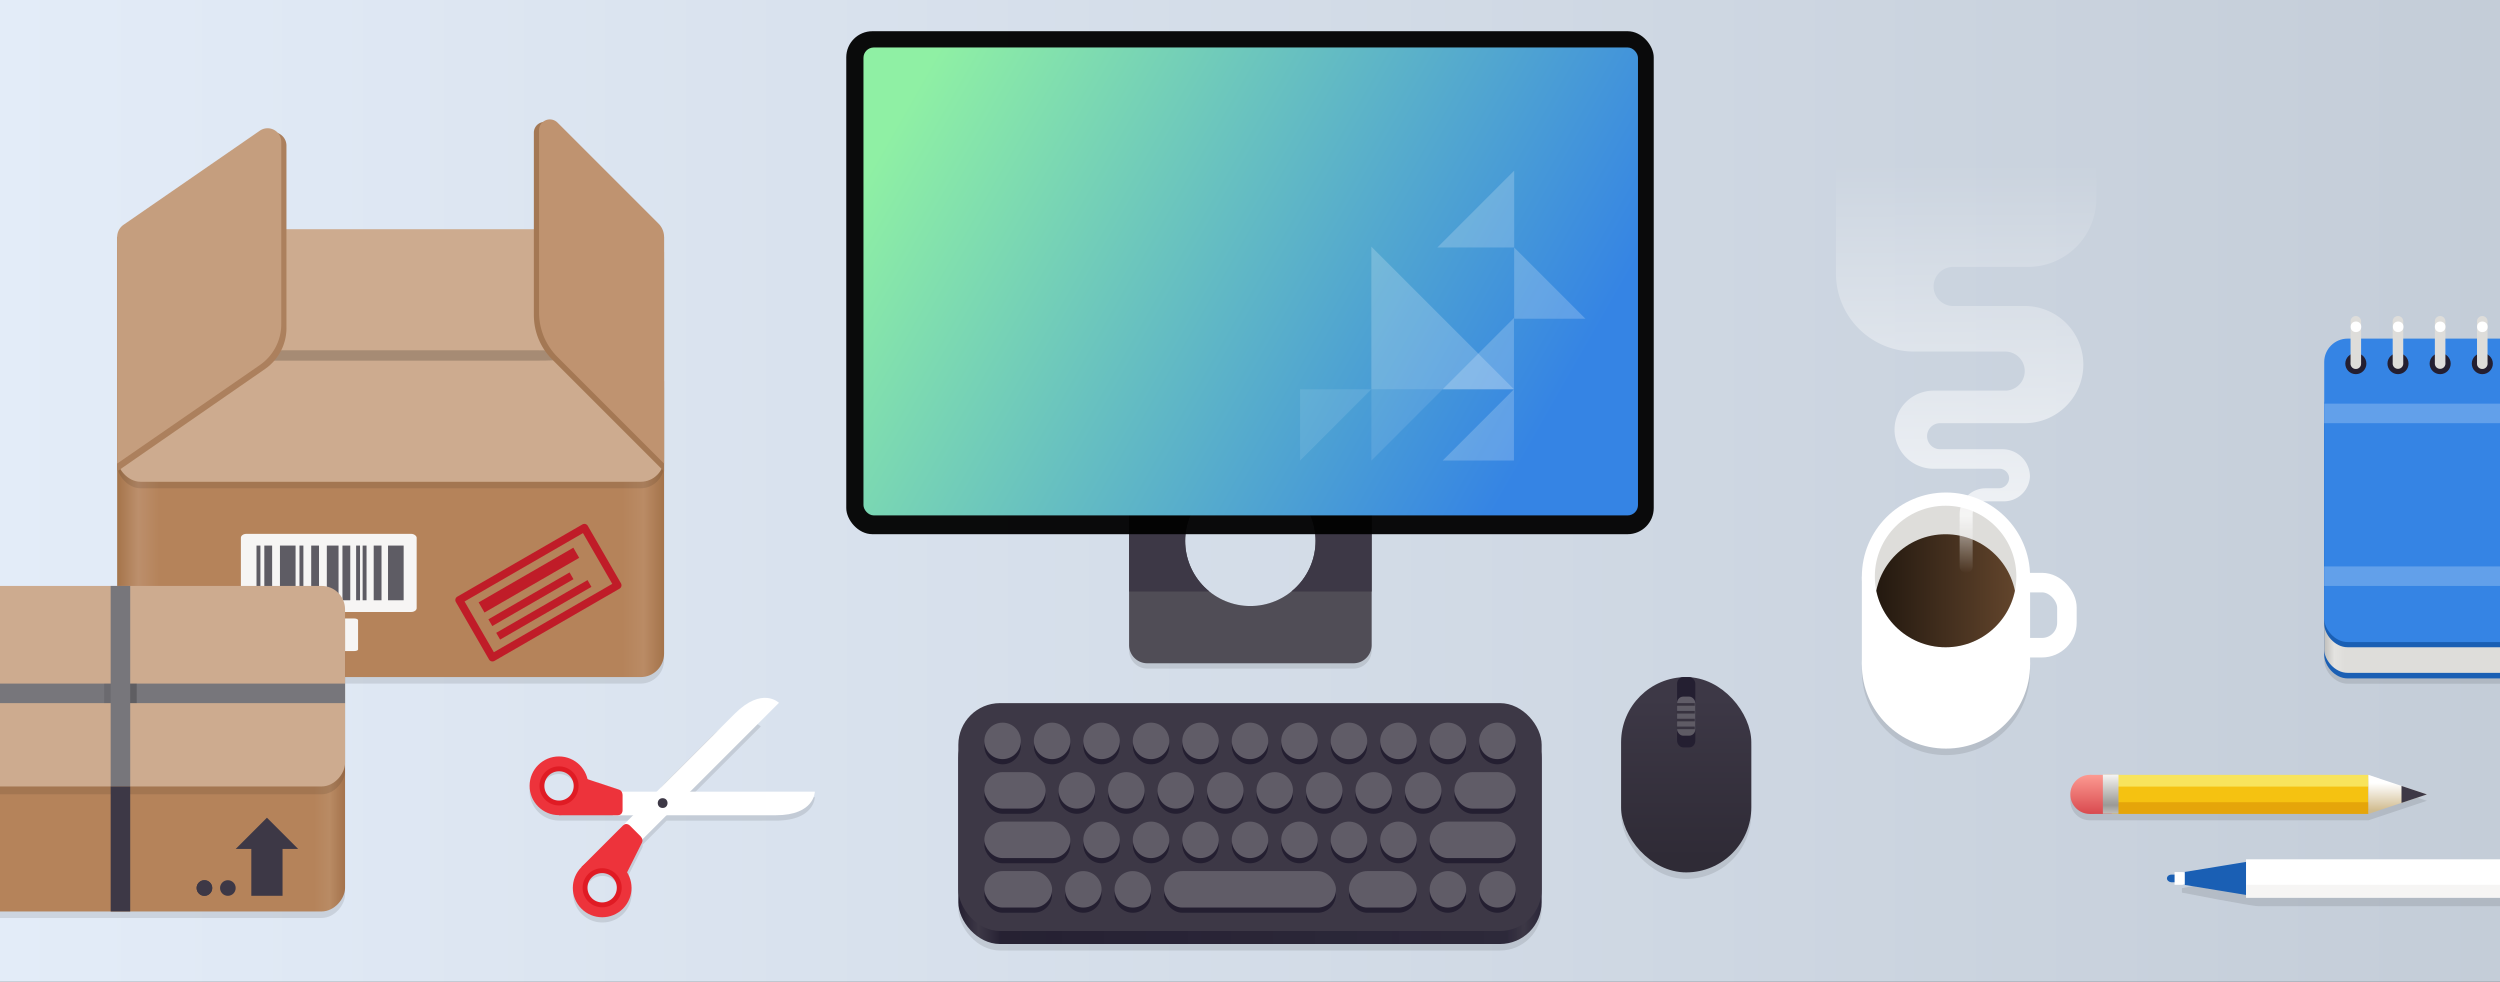 <svg height="754" width="1920" xmlns:xlink="http://www.w3.org/1999/xlink" xmlns="http://www.w3.org/2000/svg"><rect width="100%" height="100%" fill="#333333" stroke="none"/><defs><linearGradient id="o"><stop style="stop-color:#deddda;stop-opacity:0" offset="0"/><stop style="stop-color:#fff;stop-opacity:1" offset=".138"/><stop style="stop-color:#fff;stop-opacity:0" offset="1"/></linearGradient><linearGradient id="m"><stop style="stop-color:#241f31;stop-opacity:1" offset="0"/><stop style="stop-color:#3d3846;stop-opacity:1" offset=".034"/><stop style="stop-color:#241f31;stop-opacity:.988" offset=".073"/><stop style="stop-color:#241f31;stop-opacity:.941" offset=".943"/><stop style="stop-color:#3d3846;stop-opacity:1" offset=".973"/><stop style="stop-color:#241f31;stop-opacity:.939" offset="1"/></linearGradient><linearGradient id="b"><stop style="stop-color:#5e5b64;stop-opacity:1" offset="0"/><stop style="stop-color:#605c67;stop-opacity:1" offset="1"/></linearGradient><linearGradient id="i"><stop style="stop-color:#a5744a;stop-opacity:1" offset="0"/><stop offset=".038" style="stop-color:#bc8f6c;stop-opacity:1"/><stop style="stop-color:#b5835a;stop-opacity:1" offset=".077"/><stop offset=".923" style="stop-color:#b5835a;stop-opacity:1"/><stop style="stop-color:#ba8b65;stop-opacity:1" offset=".962"/><stop style="stop-color:#a4734a;stop-opacity:1" offset="1"/></linearGradient><linearGradient id="h"><stop style="stop-color:#a4724b;stop-opacity:1" offset="0"/><stop offset=".038" style="stop-color:#b98b64;stop-opacity:1"/><stop style="stop-color:#b5835a;stop-opacity:1" offset=".077"/><stop offset=".923" style="stop-color:#b5835a;stop-opacity:1"/><stop style="stop-color:#b98a64;stop-opacity:1" offset=".962"/><stop style="stop-color:#865e3c;stop-opacity:1" offset="1"/></linearGradient><linearGradient id="d"><stop style="stop-color:#fc9a91;stop-opacity:1" offset="0"/><stop style="stop-color:#d94a4f;stop-opacity:1" offset="1"/></linearGradient><linearGradient id="j"><stop style="stop-color:#c4cdd8;stop-opacity:1" offset="0"/><stop style="stop-color:#e3ecf8;stop-opacity:1" offset="1"/></linearGradient><linearGradient id="g"><stop style="stop-color:#22180f;stop-opacity:1" offset="0"/><stop style="stop-color:#63452c;stop-opacity:1" offset="1"/></linearGradient><linearGradient id="c"><stop style="stop-color:#2f2b36;stop-opacity:1" offset="0"/><stop style="stop-color:#3d3846;stop-opacity:1" offset="1"/></linearGradient><linearGradient id="a"><stop style="stop-color:#8ff0a4;stop-opacity:1" offset="0"/><stop style="stop-color:#3584e4;stop-opacity:1" offset="1"/></linearGradient><linearGradient id="e"><stop stop-color="#d0bb8e" offset="0"/><stop stop-color="#fff" offset="1"/></linearGradient><linearGradient xlink:href="#a" id="u" x1="2675.932" y1="-1342.339" x2="2930.814" y2="-1197.114" gradientUnits="userSpaceOnUse" gradientTransform="matrix(1.867 0 0 1.867 -4275.32 2533.03)"/><linearGradient xlink:href="#b" id="z" x1="1285" y1="584" x2="1285" y2="557" gradientUnits="userSpaceOnUse" gradientTransform="matrix(1.4 0 0 1 -514 0)"/><linearGradient xlink:href="#c" id="y" x1="1280" y1="670" x2="1280" y2="555" gradientUnits="userSpaceOnUse" gradientTransform="matrix(1.111 0 0 1.071 -142.778 -38.571)"/><linearGradient y2="-56.518" x2="-230.06" y1="-56.518" x1="-253.63" gradientUnits="userSpaceOnUse" id="B" xlink:href="#d" gradientTransform="translate(0 56)"/><linearGradient y2="-101.048" x2="143.246" y1="-139.479" x1="181.677" gradientTransform="matrix(.398 -.705 .705 -.398 96.217 330.44)" gradientUnits="userSpaceOnUse" id="C" xlink:href="#e"/><linearGradient gradientTransform="translate(0 75.96)" y2="-64.518" x2="-253.63" y1="-64.518" x1="-230.06" gradientUnits="userSpaceOnUse" id="D" xlink:href="#f"/><linearGradient id="f"><stop style="stop-color:#c0bfbc;stop-opacity:1" offset="0"/><stop offset=".223" style="stop-color:#9a9996;stop-opacity:1"/><stop style="stop-color:#d6d5d2;stop-opacity:1" offset=".744"/><stop style="stop-color:#f6f5f4;stop-opacity:1" offset="1"/></linearGradient><linearGradient xlink:href="#d" id="A" gradientUnits="userSpaceOnUse" x1="-253.63" y1="-56.518" x2="-230.06" y2="-56.518" gradientTransform="matrix(1 0 0 1.406 0 79.78)"/><linearGradient xlink:href="#g" id="G" x1="219.34" y1="85.201" x2="258.762" y2="85.201" gradientUnits="userSpaceOnUse"/><linearGradient xlink:href="#h" id="x" gradientUnits="userSpaceOnUse" gradientTransform="matrix(.696 0 0 .806 -138.7 1062.176)" x1="88.596" y1="-449.394" x2="536.596" y2="-449.394"/><linearGradient xlink:href="#i" id="v" gradientUnits="userSpaceOnUse" gradientTransform="matrix(.938 0 0 .806 6.941 882.176)" x1="88.596" y1="-455.598" x2="536.596" y2="-455.598"/><linearGradient xlink:href="#j" id="p" x1="0" y1="377" x2="1920" y2="377" gradientUnits="userSpaceOnUse" gradientTransform="matrix(-1 0 0 1 1920 0)"/><linearGradient xlink:href="#j" id="k" gradientUnits="userSpaceOnUse" gradientTransform="translate(-1732)" x1="0" y1="377" x2="1920" y2="377"/><linearGradient xlink:href="#j" id="l" gradientUnits="userSpaceOnUse" gradientTransform="matrix(-1 0 0 1 1920 0)" x1="0" y1="377" x2="1920" y2="377"/><linearGradient xlink:href="#m" id="E" x1="730" y1="725" x2="1170" y2="725" gradientUnits="userSpaceOnUse" gradientTransform="matrix(1.014 0 0 1 -12.909 5)"/><linearGradient xlink:href="#n" id="s" x1="28" y1="-276" x2="116" y2="-276" gradientUnits="userSpaceOnUse" gradientTransform="matrix(.521 0 0 .521 -41.336 -59.372)"/><linearGradient id="n"><stop offset="0" style="stop-color:#c0bfbc;stop-opacity:1"/><stop style="stop-color:#fff;stop-opacity:1" offset=".045"/><stop style="stop-color:#deddda;stop-opacity:1" offset=".091"/><stop style="stop-color:#deddda;stop-opacity:1" offset=".909"/><stop offset=".955" style="stop-color:#e4e3e0;stop-opacity:1"/><stop offset="1" style="stop-color:#c0bfbc;stop-opacity:1"/></linearGradient><linearGradient xlink:href="#o" id="H" x1="1450" y1="480" x2="1450" y2="165.113" gradientUnits="userSpaceOnUse"/><clipPath id="F" clipPathUnits="userSpaceOnUse"><circle style="opacity:1;vector-effect:none;fill:#9141ac;fill-opacity:1;stroke:none;stroke-width:.529;stroke-linecap:round;stroke-linejoin:miter;stroke-miterlimit:4;stroke-dasharray:none;stroke-dashoffset:0;stroke-opacity:1;marker:none;marker-start:none;marker-mid:none;marker-end:none;paint-order:normal" cx="239.051" cy="77.264" r="19.711"/></clipPath><clipPath clipPathUnits="userSpaceOnUse" id="t"><path style="font-variation-settings:normal;display:block;opacity:1;vector-effect:none;fill:#77767b;fill-opacity:1;stroke:none;stroke-width:5.043;stroke-linecap:round;stroke-linejoin:miter;stroke-miterlimit:4;stroke-dasharray:none;stroke-dashoffset:0;stroke-opacity:1;marker:none;marker-start:none;marker-mid:none;marker-end:none;paint-order:normal;stop-color:#000;stop-opacity:1" class="powerclip" d="M399.306 389.64h285.156v408.042H399.306zm216.553 258.086a73.976 73.976 0 0 0-73.975-73.975 73.976 73.976 0 0 0-73.976 73.975 73.976 73.976 0 0 0 73.976 73.976 73.976 73.976 0 0 0 73.975-73.976z"/></clipPath><clipPath clipPathUnits="userSpaceOnUse" id="w"><path fill="#1c71d8" overflow="visible" color="#000" style="fill:url(#k);fill-opacity:1;marker:none" d="M-1732 754H188V0h-1920Z"/></clipPath><clipPath clipPathUnits="userSpaceOnUse" id="r"><path fill="#1c71d8" overflow="visible" color="#000" style="fill:url(#l);fill-opacity:1;marker:none" d="M1920 754H0V0h1920z"/></clipPath></defs><path fill="#1c71d8" overflow="visible" color="#000" style="fill:url(#p);fill-opacity:1;marker:none" d="M1920 754H0V0h1920z"/><rect y="280" x="90" height="245" width="420" style="display:inline;opacity:.1;fill:#000;fill-opacity:1;stroke:none;stroke-width:.786;stroke-linecap:butt;stroke-linejoin:miter;stroke-miterlimit:4;stroke-dasharray:none;stroke-dashoffset:0;stroke-opacity:1;marker:none;marker-start:none;marker-mid:none;marker-end:none;paint-order:normal;enable-background:new" rx="18"/><g style="display:inline;opacity:.42;stroke-width:1.434"><path style="fill:none;stroke:#fff;stroke-width:1.434;stroke-linecap:round;stroke-linejoin:miter;stroke-miterlimit:4;stroke-dasharray:none;stroke-opacity:1" d="M232.838 277.182h13.248M232.838 274.493h8.734M233.346 271.897h8.04" transform="matrix(11.159 0 0 11.159 -1219.987 -3363.745)"/><path style="opacity:1;fill:none;fill-opacity:1;stroke:#fff;stroke-width:1.434;stroke-linecap:round;stroke-linejoin:miter;stroke-miterlimit:4;stroke-dasharray:none;stroke-dashoffset:0;stroke-opacity:1" d="M240.973 284.756v-4.008c0-.56.342-.898.998-.898H246" transform="matrix(11.159 0 0 11.159 -1219.987 -3363.745)"/><path style="opacity:1;fill:none;fill-opacity:1;stroke:#fff;stroke-width:1.434;stroke-linecap:round;stroke-linejoin:miter;stroke-miterlimit:4;stroke-dasharray:none;stroke-dashoffset:0;stroke-opacity:1;marker:none;marker-start:none;marker-mid:none;marker-end:none;paint-order:normal" d="M232.825 277.158a1.323 1.323 0 0 1-1.146-.661 1.323 1.323 0 0 1 0-1.323 1.323 1.323 0 0 1 1.146-.662" transform="matrix(11.159 0 0 11.159 -1219.987 -3363.745)"/><path style="opacity:1;fill:none;fill-opacity:1;stroke:#fff;stroke-width:1.434;stroke-linecap:round;stroke-linejoin:miter;stroke-miterlimit:4;stroke-dasharray:none;stroke-dashoffset:0;stroke-opacity:1;marker:none;marker-start:none;marker-mid:none;marker-end:none;paint-order:normal" transform="matrix(-11.159 0 0 11.159 -1219.987 -3363.745)" d="M-246.089 279.848a1.323 1.323 0 0 1-1.146-.661 1.323 1.323 0 0 1 0-1.323 1.323 1.323 0 0 1 1.146-.661"/><path transform="matrix(-11.159 0 0 11.159 -1219.987 -3363.745)" style="opacity:1;fill:none;fill-opacity:1;stroke:#fff;stroke-width:1.434;stroke-linecap:round;stroke-linejoin:miter;stroke-miterlimit:4;stroke-dasharray:none;stroke-dashoffset:0;stroke-opacity:1;marker:none;marker-start:none;marker-mid:none;marker-end:none;paint-order:normal" d="M-241.225 274.516a1.323 1.323 0 0 1-1.145-.661 1.323 1.323 0 0 1 0-1.323 1.323 1.323 0 0 1 1.145-.661"/><path style="opacity:1;fill:none;fill-opacity:1;stroke:#fff;stroke-width:1.434;stroke-linecap:round;stroke-linejoin:miter;stroke-miterlimit:4;stroke-dasharray:none;stroke-dashoffset:0;stroke-opacity:1;marker:none;marker-start:none;marker-mid:none;marker-end:none;paint-order:normal" d="M233.043 271.867a1.323 1.323 0 0 1-.935-.388 1.323 1.323 0 0 1-.388-.935" transform="matrix(11.159 0 0 11.159 -1219.987 -3363.745)"/><path d="M231.703 270.379v-3.52" style="opacity:1;fill:none;fill-opacity:1;stroke:#fff;stroke-width:1.434;stroke-linecap:round;stroke-linejoin:miter;stroke-miterlimit:4;stroke-dasharray:none;stroke-dashoffset:0;stroke-opacity:1" transform="matrix(11.159 0 0 11.159 -1219.987 -3363.745)"/></g><g transform="scale(1.877) rotate(45 71.576 531.789)" style="display:inline;enable-background:new"><path d="M69.956 198.845c-2.251 2.117-4.37 6.102-4.37 13.602l-.015 34.5-10.178 10.179a1.92 1.92 0 0 0-1.343.157l-12.125 6.089c-4.634-2.889-10.849-2.328-14.864 1.688-4.672 4.671-4.673 12.32-.001 16.992 4.671 4.672 12.321 4.672 16.993 0l.042-.044.006.045 15.556-15.556.017.018 5.892-5.897-.004 7.83.024-.001v22l.035-.029v.06c0 6.607 5.41 12.017 12.016 12.017 6.607 0 12.014-5.41 12.014-12.016 0-5.679-3.998-10.47-9.317-11.705l-4.268-12.878a1.92 1.92 0 0 0-.838-1.06v-13.889l31.562-31.583c11.314-11.314 4.496-18.132 4.496-18.132l-36.058 36.059v-40.845s-2.72 0-5.272 2.4zm-39.36 69.75a6.978 6.978 0 0 1 9.921 0 6.979 6.979 0 0 1 0 9.922 6.979 6.979 0 0 1-9.922 0 6.978 6.978 0 0 1 .001-9.921zm42.068 16.911a6.994 6.994 0 0 1 4.972-2.044 6.979 6.979 0 0 1 7.016 7.017 6.978 6.978 0 0 1-7.016 7.016 6.979 6.979 0 0 1-7.016-7.017c0-1.952.778-3.706 2.044-4.972z" style="opacity:1;fill:#000;fill-opacity:.102;fill-rule:evenodd;stroke:none;stroke-width:4.15;stroke-linecap:round;stroke-linejoin:miter;stroke-miterlimit:4;stroke-dasharray:none;stroke-dashoffset:0;stroke-opacity:1;marker:none;marker-start:none;marker-mid:none;marker-end:none;paint-order:normal"/><g style="display:inline;enable-background:new"><path style="fill:#9a9996;fill-rule:evenodd;stroke:none;stroke-width:1px;stroke-linecap:butt;stroke-linejoin:miter;stroke-opacity:1" d="M58 290h6v-72l-1.414-1.414S56 221.646 56 234l.005 27.19.097 2.722L58 266Z" transform="translate(7.995 -21.038)"/></g><use style="display:inline;enable-background:new" xlink:href="#q" transform="scale(-1 1) rotate(-45 -.464 413.359)" width="100%" height="100%"/><g style="display:inline;enable-background:new" id="q"><path d="M55.975 290h9.667v-82.657s-9.642 0-9.642 16z" style="fill:#fff;fill-rule:evenodd;stroke:none;stroke-width:1px;stroke-linecap:butt;stroke-linejoin:miter;stroke-opacity:1" transform="scale(-1 1) rotate(-45 -31.3 415.202)"/><g transform="scale(-1 1) rotate(-45 -32.3 412.788)"><path style="fill:#ed333b;fill-opacity:1;fill-rule:evenodd;stroke:none;stroke-width:1px;stroke-linecap:butt;stroke-linejoin:miter;stroke-opacity:1" d="M54 312v-24c0-2 2-2 2-2h6.037s1.918-.136 2.444 1.45l4.397 13.27z"/><circle r="9.516" cy="312.033" cx="-66.05" style="opacity:1;fill:none;fill-opacity:1;stroke:#ed333b;stroke-width:5;stroke-linecap:round;stroke-linejoin:round;stroke-miterlimit:4;stroke-dasharray:none;stroke-dashoffset:0;stroke-opacity:1" transform="scale(-1 1)"/><circle style="opacity:1;fill:none;fill-opacity:1;stroke:#e01b24;stroke-width:2;stroke-linecap:round;stroke-linejoin:round;stroke-miterlimit:4;stroke-dasharray:none;stroke-dashoffset:0;stroke-opacity:1" cx="-66" cy="312" r="7" transform="scale(-1 1)"/></g></g><circle transform="scale(-1 1) rotate(-45)" style="display:inline;opacity:1;fill:#3d3846;fill-opacity:1;stroke:none;stroke-width:2;stroke-linecap:round;stroke-linejoin:round;stroke-miterlimit:4;stroke-dasharray:none;stroke-dashoffset:0;stroke-opacity:1;enable-background:new" cx="-223.446" cy="125.865" r="2"/></g><g clip-path="url(#r)"><g transform="translate(1858.287 -295.307) scale(3.84)" style="display:inline"><rect ry="4.688" rx="4.688" y="158.847" x="-19.087" height="54.798" width="46.367" style="display:inline;fill:#000;fill-opacity:.102;stroke:none;stroke-width:1.934;stroke-linecap:round;stroke-linejoin:miter;stroke-miterlimit:4;stroke-dasharray:none;stroke-dashoffset:0;stroke-opacity:1;marker:none;marker-start:none;marker-mid:none;marker-end:none;paint-order:normal;enable-background:new"/><rect style="display:inline;fill:#1a5fb4;fill-opacity:1;stroke:none;stroke-width:.132;stroke-linecap:butt;stroke-linejoin:miter;stroke-miterlimit:4;stroke-dasharray:none;stroke-dashoffset:0;stroke-opacity:1;marker:none;marker-start:none;marker-mid:none;marker-end:none;paint-order:normal;enable-background:new" width="46.367" height="54.798" x="-19.087" y="157.788" rx="4.688" ry="4.688"/><rect ry="4.688" rx="4.688" y="-211.472" x="-26.751" height="20.836" width="45.838" style="display:inline;fill:url(#s);fill-opacity:1;stroke:none;stroke-width:7.146;stroke-linecap:butt;stroke-linejoin:miter;stroke-miterlimit:4;stroke-dasharray:none;stroke-dashoffset:0;stroke-opacity:1;marker:none;marker-start:none;marker-mid:none;marker-end:none;paint-order:normal;enable-background:new" transform="scale(-1)"/><rect ry="4.688" rx="4.688" y="153.662" x="-19.087" height="52.69" width="46.367" style="display:inline;fill:#1a5fb4;fill-opacity:1;stroke:none;stroke-width:.132;stroke-linecap:butt;stroke-linejoin:miter;stroke-miterlimit:4;stroke-dasharray:none;stroke-dashoffset:0;stroke-opacity:1;marker:none;marker-start:none;marker-mid:none;marker-end:none;paint-order:normal;enable-background:new"/><rect style="display:inline;fill:#3584e4;fill-opacity:1;stroke:none;stroke-width:.143;stroke-linecap:butt;stroke-linejoin:miter;stroke-miterlimit:4;stroke-dasharray:none;stroke-dashoffset:0;stroke-opacity:1;marker:none;marker-start:none;marker-mid:none;marker-end:none;paint-order:normal;enable-background:new" width="46.342" height="60.684" x="-19.087" y="144.626" rx="4.685" ry="4.685"/><g style="display:inline;fill:#3d3846;stroke:#241f31;stroke-width:2;stroke-opacity:1;enable-background:new" transform="matrix(.527 0 0 .527 -29.625 51.079)"><circle style="opacity:1;fill:#3d3846;fill-opacity:1;stroke:#241f31;stroke-width:2;stroke-opacity:1" cx="32" cy="187" r="3"/><circle r="3" cy="187" cx="96" style="opacity:1;fill:#3d3846;fill-opacity:1;stroke:#241f31;stroke-width:2;stroke-opacity:1"/><circle style="opacity:1;fill:#3d3846;fill-opacity:1;stroke:#241f31;stroke-width:2;stroke-opacity:1" cx="48" cy="187" r="3"/><circle style="opacity:1;fill:#3d3846;fill-opacity:1;stroke:#241f31;stroke-width:2;stroke-opacity:1" cx="64" cy="187" r="3"/><circle r="3" cy="187" cx="80" style="opacity:1;fill:#3d3846;fill-opacity:1;stroke:#241f31;stroke-width:2;stroke-opacity:1"/></g><path d="M-12.781 140.11a1.054 1.054 0 0 0-1.037 1.069v8.43a1.054 1.054 0 1 0 2.107 0v-8.43a1.054 1.054 0 0 0-1.07-1.069Zm8.432 0a1.054 1.054 0 0 0-1.04 1.069v8.43a1.054 1.054 0 1 0 2.108 0v-8.43a1.054 1.054 0 0 0-1.068-1.069zm8.43 0a1.054 1.054 0 0 0-1.038 1.069v8.43a1.054 1.054 0 1 0 2.108 0v-8.43a1.054 1.054 0 0 0-1.07-1.069zm8.429 0a1.054 1.054 0 0 0-1.037 1.069v8.43a1.054 1.054 0 1 0 2.107 0v-8.43a1.054 1.054 0 0 0-1.07-1.069zm8.432 0a1.054 1.054 0 0 0-1.04 1.069v8.43a1.054 1.054 0 1 0 2.108 0v-8.43a1.054 1.054 0 0 0-1.068-1.069z" style="color:#000;font-style:normal;font-variant:normal;font-weight:400;font-stretch:normal;font-size:medium;line-height:normal;font-family:sans-serif;font-variant-ligatures:normal;font-variant-position:normal;font-variant-caps:normal;font-variant-numeric:normal;font-variant-alternates:normal;font-feature-settings:normal;text-indent:0;text-align:start;text-decoration:none;text-decoration-line:none;text-decoration-style:solid;text-decoration-color:#000;letter-spacing:normal;word-spacing:normal;text-transform:none;writing-mode:lr-tb;direction:ltr;text-orientation:mixed;dominant-baseline:auto;baseline-shift:baseline;text-anchor:start;white-space:normal;shape-padding:0;clip-rule:nonzero;display:inline;overflow:visible;visibility:visible;opacity:1;isolation:auto;mix-blend-mode:normal;color-interpolation:sRGB;color-interpolation-filters:linearRGB;solid-color:#000;solid-opacity:1;fill:#deddda;fill-opacity:1;fill-rule:nonzero;stroke:none;stroke-width:2.108;stroke-linecap:round;stroke-linejoin:miter;stroke-miterlimit:4;stroke-dasharray:none;stroke-dashoffset:0;stroke-opacity:1;color-rendering:auto;image-rendering:auto;shape-rendering:auto;text-rendering:auto;enable-background:accumulate"/><circle r="1.058" cy="142.266" cx="-12.737" style="opacity:1;fill:#fff;fill-opacity:1;stroke:none;stroke-width:1.587;stroke-linecap:round;stroke-linejoin:miter;stroke-miterlimit:4;stroke-dasharray:none;stroke-dashoffset:0;stroke-opacity:1;marker:none;marker-start:none;marker-mid:none;marker-end:none;paint-order:normal"/><circle style="opacity:1;fill:#fff;fill-opacity:1;stroke:none;stroke-width:1.587;stroke-linecap:round;stroke-linejoin:miter;stroke-miterlimit:4;stroke-dasharray:none;stroke-dashoffset:0;stroke-opacity:1;marker:none;marker-start:none;marker-mid:none;marker-end:none;paint-order:normal" cx="-4.295" cy="142.266" r="1.058"/><circle r="1.058" cy="142.266" cx="4.101" style="opacity:1;fill:#fff;fill-opacity:1;stroke:none;stroke-width:1.587;stroke-linecap:round;stroke-linejoin:miter;stroke-miterlimit:4;stroke-dasharray:none;stroke-dashoffset:0;stroke-opacity:1;marker:none;marker-start:none;marker-mid:none;marker-end:none;paint-order:normal"/><circle style="opacity:1;fill:#fff;fill-opacity:1;stroke:none;stroke-width:1.587;stroke-linecap:round;stroke-linejoin:miter;stroke-miterlimit:4;stroke-dasharray:none;stroke-dashoffset:0;stroke-opacity:1;marker:none;marker-start:none;marker-mid:none;marker-end:none;paint-order:normal" cx="12.543" cy="142.266" r="1.058"/><circle r="1.058" cy="142.266" cx="21.009" style="opacity:1;fill:#fff;fill-opacity:1;stroke:none;stroke-width:1.587;stroke-linecap:round;stroke-linejoin:miter;stroke-miterlimit:4;stroke-dasharray:none;stroke-dashoffset:0;stroke-opacity:1;marker:none;marker-start:none;marker-mid:none;marker-end:none;paint-order:normal"/></g><g transform="matrix(0 7.406 7.406 0 510.054 -623.532)" style="display:inline"><path style="font-variation-settings:normal;opacity:1;fill:#000;fill-opacity:.102;stroke:none;stroke-width:.848;stroke-linecap:butt;stroke-linejoin:miter;stroke-miterlimit:4;stroke-dasharray:none;stroke-dashoffset:0;stroke-opacity:1;marker:none;stop-color:#000;stop-opacity:1" d="M174.888 199.154v-33.812c0-.78 1.408-7.946 1.408-7.946h.46s1.408 7.165 1.408 7.946v33.812c0 .78-.628 1.409-1.409 1.409h-.459c-.78 0-1.408-.629-1.408-1.409z"/><rect style="opacity:1;fill:#1a5fb4;fill-opacity:1;stroke:none;stroke-width:.529;stroke-linecap:round;stroke-linejoin:miter;stroke-miterlimit:4;stroke-dasharray:none;stroke-dashoffset:0;stroke-opacity:1;marker:none;marker-start:none;marker-mid:none;marker-end:none;paint-order:normal" width="3.44" height="2.117" x="173.567" y="198.702" rx=".468" ry=".468"/><path style="opacity:1;fill:#1a5fb4;fill-opacity:1;stroke:none;stroke-width:.982;stroke-linecap:round;stroke-linejoin:miter;stroke-miterlimit:4;stroke-dasharray:none;stroke-dashoffset:0;stroke-opacity:1;marker:none;marker-start:none;marker-mid:none;marker-end:none;paint-order:normal" d="M174.805 157.427h.963c.1 0 .164.083.18.184l1.058 6.482c.043.261-.208.478-.467.478h-2.505c-.259 0-.51-.217-.467-.478l1.058-6.482c.016-.1.08-.184.18-.184z"/><path style="opacity:1;fill:#fff;fill-opacity:1;stroke:none;stroke-width:.529;stroke-linecap:round;stroke-linejoin:miter;stroke-miterlimit:4;stroke-dasharray:none;stroke-dashoffset:0;stroke-opacity:1;marker:none;marker-start:none;marker-mid:none;marker-end:none;paint-order:normal" d="M173.302 164.042h3.969v35.719h-3.969z"/><rect style="opacity:1;fill:#1a5fb4;fill-opacity:1;stroke:none;stroke-width:.529;stroke-linecap:round;stroke-linejoin:miter;stroke-miterlimit:4;stroke-dasharray:none;stroke-dashoffset:0;stroke-opacity:1;marker:none;marker-start:none;marker-mid:none;marker-end:none;paint-order:normal" width=".794" height="2.381" x="174.89" y="155.84" rx=".397" ry=".468"/><rect style="opacity:1;fill:#fff;fill-opacity:1;stroke:none;stroke-width:.529;stroke-linecap:round;stroke-linejoin:miter;stroke-miterlimit:4;stroke-dasharray:none;stroke-dashoffset:0;stroke-opacity:1;marker:none;marker-start:none;marker-mid:none;marker-end:none;paint-order:normal" width="1.323" height="1.058" x="174.625" y="156.633" rx="0" ry="0"/><path style="opacity:1;fill:#f6f5f4;fill-opacity:1;stroke:none;stroke-width:.306;stroke-linecap:round;stroke-linejoin:miter;stroke-miterlimit:4;stroke-dasharray:none;stroke-dashoffset:0;stroke-opacity:1;marker:none;marker-start:none;marker-mid:none;marker-end:none;paint-order:normal" d="M175.948 164.042h1.323v35.719h-1.323z"/></g></g><g transform="translate(0 10)"><g clip-path="url(#t)" transform="matrix(.677 0 0 .677 593.43 -33.158)" style="stroke-width:.986"><path style="font-variation-settings:normal;opacity:1;fill:#000;fill-opacity:.102;stroke:none;stroke-width:4.96;stroke-linecap:round;stroke-linejoin:miter;stroke-miterlimit:4;stroke-dasharray:none;stroke-dashoffset:0;stroke-opacity:1;marker:none;marker-start:none;marker-mid:none;marker-end:none;paint-order:normal;stop-color:#000;stop-opacity:1" d="M424.979 482.036h233.81a20.628 20.628 0 0 1 20.673 20.673v269.3a20.628 20.628 0 0 1-20.674 20.673H424.98a20.628 20.628 0 0 1-20.673-20.674V502.71a20.628 20.628 0 0 1 20.673-20.673z"/><path style="font-variation-settings:normal;opacity:1;fill:#504d56;fill-opacity:1;stroke:none;stroke-width:4.974;stroke-linecap:round;stroke-linejoin:miter;stroke-miterlimit:4;stroke-dasharray:none;stroke-dashoffset:0;stroke-opacity:1;marker:none;marker-start:none;marker-mid:none;marker-end:none;paint-order:normal;stop-color:#000;stop-opacity:1" d="M424.979 475.975h233.81a20.628 20.628 0 0 1 20.673 20.673v269.3a20.628 20.628 0 0 1-20.674 20.673H424.98a20.628 20.628 0 0 1-20.673-20.674V496.65a20.628 20.628 0 0 1 20.673-20.674z"/><path style="fill:#3d3846;fill-opacity:1;stroke-width:.986;stroke-linecap:round;stop-color:#000" d="M404.306 394.64h275.156v310.646H404.306z"/></g><rect style="opacity:1;fill:#000;fill-opacity:.953;stroke-width:3.567;stroke-linecap:square;stroke-linejoin:round;stroke-dashoffset:26.4" width="620.142" height="386.292" x="649.929" y="13.97" rx="20.071" ry="20.071"/><rect style="fill:url(#u);fill-opacity:1;stroke:none;stroke-width:1.239;stroke-linecap:round;stop-color:#000" width="594.827" height="359.374" x="663.14" y="26.459" rx="7.967" ry="7.967"/><g fill="#fff" stroke-width="1.128" style="display:inline;enable-background:new"><path opacity=".2" d="m112.497 102.02 12.984-12.984v12.985zm12.983.001 12.053 12.053H125.48Z" style="stroke-width:1.426" transform="matrix(4.543 0 0 4.543 592.821 -283.428)"/><path opacity=".1" d="m101.339 138.053 12.053-12.062h-12.053z" style="stroke-width:1.426" transform="matrix(4.543 0 0 4.543 592.821 -283.428)"/><path opacity=".2" d="m125.445 113.937-12.053 12.053h12.053zM125.445 125.99l-12.053 12.053h12.053z" style="stroke-width:1.426" transform="matrix(4.543 0 0 4.543 592.821 -283.428)"/><path opacity=".2" d="m101.339 101.884 24.106 24.106h-24.106z" style="stroke-width:1.426" transform="matrix(4.543 0 0 4.543 592.821 -283.428)"/><path opacity=".1" d="m89.286 138.053 12.053-12.062H89.286Z" style="stroke-width:1.426" transform="matrix(4.543 0 0 4.543 592.821 -283.428)"/></g></g><rect y="275" x="90" height="245" width="420" style="display:inline;fill:url(#v);fill-opacity:1;stroke:none;stroke-width:.786;stroke-linecap:butt;stroke-linejoin:miter;stroke-miterlimit:4;stroke-dasharray:none;stroke-dashoffset:0;stroke-opacity:1;marker:none;marker-start:none;marker-mid:none;marker-end:none;paint-order:normal;enable-background:new" rx="18"/><rect style="display:inline;opacity:.1;fill:#000;fill-opacity:1;stroke:none;stroke-width:.825;stroke-linecap:butt;stroke-linejoin:miter;stroke-miterlimit:4;stroke-dasharray:none;stroke-dashoffset:0;stroke-opacity:1;marker:none;marker-start:none;marker-mid:none;marker-end:none;paint-order:normal;enable-background:new" width="420" height="194" x="90" y="181" rx="18"/><g transform="matrix(3 0 0 3 -57.997 -445.59)" style="display:inline;enable-background:new"><rect y="285.197" x="80.999" height="20" width="45" style="display:inline;fill:#f6f5f4;stroke:none;stroke-width:2.372;stroke-linecap:square;stroke-linejoin:round;enable-background:new" rx="1.406" ry="1"/><path style="display:inline;fill:#5e5c64;stroke:none;stroke-width:2;stroke-linecap:square;stroke-linejoin:round;enable-background:new" d="M98.999 288.197h4v14h-4z" transform="matrix(-1 0 0 1 193.998 0)"/><path style="display:inline;fill:#5e5c64;stroke:none;stroke-width:2;stroke-linecap:square;stroke-linejoin:round;enable-background:new" d="M92.999 288.197h2v14h-2z" transform="matrix(-1 0 0 1 193.998 0)"/><path style="display:inline;fill:#5e5c64;stroke:none;stroke-width:2;stroke-linecap:square;stroke-linejoin:round;enable-background:new" d="M87.999 288.197h3v14h-3zM107.999 288.197h1v14h-1zM104.999 288.197h2v14h-2zM96.999 288.197h1v14h-1zM84.999 288.197h2v14h-2zM82.499 288.197h1v14h-1zM80.832 288.197h1v14h-1zM76.999 288.197h2v14h-2z" transform="matrix(-1 0 0 1 193.998 0)"/><path style="display:inline;fill:#5e5c64;stroke:none;stroke-width:2;stroke-linecap:square;stroke-linejoin:round;enable-background:new" d="M118.666 288.197h4v14h-4z"/><rect y="306.863" x="80.999" height="8.333" width="30" style="display:inline;fill:#f6f5f4;stroke:none;stroke-width:1.25;stroke-linecap:square;stroke-linejoin:round;enable-background:new" rx=".937" ry=".417"/></g><g transform="matrix(-1 0 0 1 188 0)" clip-path="url(#w)"><rect y="460" x="-77" height="245" width="312" style="display:inline;opacity:.1;fill:#000;fill-opacity:1;stroke:none;stroke-width:.678;stroke-linecap:butt;stroke-linejoin:miter;stroke-miterlimit:4;stroke-dasharray:none;stroke-dashoffset:0;stroke-opacity:1;marker:none;marker-start:none;marker-mid:none;marker-end:none;paint-order:normal;enable-background:new" rx="18"/><rect y="455" x="-77" height="245" width="312" style="display:inline;fill:url(#x);fill-opacity:1;stroke:none;stroke-width:.678;stroke-linecap:butt;stroke-linejoin:miter;stroke-miterlimit:4;stroke-dasharray:none;stroke-dashoffset:0;stroke-opacity:1;marker:none;marker-start:none;marker-mid:none;marker-end:none;paint-order:normal;enable-background:new" rx="18"/><rect y="470" x="-77" height="140" width="312" style="display:inline;opacity:.1;fill:#000;fill-opacity:1;stroke:none;stroke-width:.621;stroke-linecap:butt;stroke-linejoin:miter;stroke-miterlimit:4;stroke-dasharray:none;stroke-dashoffset:0;stroke-opacity:1;marker:none;marker-start:none;marker-mid:none;marker-end:none;paint-order:normal;enable-background:new" rx="18"/><rect style="display:inline;fill:#cdab8f;fill-opacity:1;stroke:none;stroke-width:.633;stroke-linecap:butt;stroke-linejoin:miter;stroke-miterlimit:4;stroke-dasharray:none;stroke-dashoffset:0;stroke-opacity:1;marker:none;marker-start:none;marker-mid:none;marker-end:none;paint-order:normal;enable-background:new" width="312" height="154" x="-77" y="450" rx="18"/><path style="display:inline;fill:#77767b;fill-opacity:1;stroke:none;stroke-width:.708;stroke-linecap:butt;stroke-linejoin:miter;stroke-miterlimit:4;stroke-dasharray:none;stroke-dashoffset:0;stroke-opacity:1;marker:none;marker-start:none;marker-mid:none;marker-end:none;paint-order:normal;enable-background:new" d="M88 450h15v154H88z"/><path style="display:inline;fill:#3d3846;fill-opacity:1;stroke:none;stroke-width:.839;stroke-linecap:butt;stroke-linejoin:miter;stroke-miterlimit:4;stroke-dasharray:none;stroke-dashoffset:0;stroke-opacity:1;marker:none;marker-start:none;marker-mid:none;marker-end:none;paint-order:normal;enable-background:new" d="M88 604h15v96H88z"/><path style="display:inline;fill:#77767b;fill-opacity:1;stroke:none;stroke-width:.852;stroke-linecap:butt;stroke-linejoin:miter;stroke-miterlimit:4;stroke-dasharray:none;stroke-dashoffset:0;stroke-opacity:1;marker:none;marker-start:none;marker-mid:none;marker-end:none;paint-order:normal;enable-background:new" transform="rotate(90)" d="M525-235h15V77h-15z"/><circle r="6" cy="682" cx="13" style="display:inline;fill:#3d3846;fill-opacity:1;stroke:none;stroke-width:6;stroke-linecap:square;stroke-linejoin:round;enable-background:new"/><circle style="display:inline;fill:#3d3846;fill-opacity:1;stroke:none;stroke-width:6;stroke-linecap:square;stroke-linejoin:round;enable-background:new" cx="31" cy="682" r="6"/><circle r="6" cy="682" cx="31" style="display:inline;fill:#3d3846;fill-opacity:1;stroke:none;stroke-width:6;stroke-linecap:square;stroke-linejoin:round;enable-background:new"/><path d="m-41 652 24-24 24 24H-5v36h-24v-36z" style="display:inline;fill:#3d3846;stroke:none;stroke-width:3px;stroke-linecap:butt;stroke-linejoin:miter;stroke-opacity:1;enable-background:new"/><path style="display:inline;fill:#000;fill-opacity:1;stroke:none;stroke-width:.852;stroke-linecap:butt;stroke-linejoin:miter;stroke-miterlimit:4;stroke-dasharray:none;stroke-dashoffset:0;stroke-opacity:1;marker:none;marker-start:none;marker-mid:none;marker-end:none;paint-order:normal;enable-background:new;opacity:.2" transform="rotate(90)" d="M525-88h15v5h-15z"/><path style="display:inline;opacity:.1;fill:#000;fill-opacity:1;stroke:none;stroke-width:.852;stroke-linecap:butt;stroke-linejoin:miter;stroke-miterlimit:4;stroke-dasharray:none;stroke-dashoffset:0;stroke-opacity:1;marker:none;marker-start:none;marker-mid:none;marker-end:none;paint-order:normal;enable-background:new" transform="rotate(90)" d="M525-108h15v5h-15z"/></g><g style="display:inline;enable-background:new"><path style="fill:#c01c28;stroke:none;stroke-width:2;stroke-linecap:square;stroke-linejoin:round" d="M76 194h28v3H76zM76 199h24v2H76zM76 203h27v2H76z" transform="rotate(-30 75.036 261.858) scale(3)"/><path style="display:inline;opacity:1;fill:none;fill-opacity:1;stroke:#c01c28;stroke-width:2;stroke-linecap:square;stroke-linejoin:round;stroke-opacity:1;enable-background:new" d="M72 191h37v17H72z" transform="rotate(-30 75.036 261.858) scale(3)"/></g><g transform="translate(10 -20)"><rect style="opacity:.1;fill:#000;fill-opacity:1;stroke-width:2.835;stroke-linecap:square;stroke-linejoin:round;stroke-dashoffset:26.4" width="100" height="150" x="1235" y="545" rx="50" ry="50"/><rect style="opacity:1;fill:url(#y);fill-opacity:1;stroke-width:2.835;stroke-linecap:square;stroke-linejoin:round;stroke-dashoffset:26.4" width="100" height="150" x="1235" y="540" rx="50" ry="50"/><rect style="opacity:1;fill:#241f31;fill-opacity:1;stroke-width:2.739;stroke-linecap:square;stroke-linejoin:round;stroke-dashoffset:26.4" width="14" height="54" x="1278" y="540" rx="4.667" ry="5"/><rect style="opacity:1;fill:url(#z);fill-opacity:1;stroke-width:2.739;stroke-linecap:square;stroke-linejoin:round;stroke-dashoffset:26.4" width="14" height="30" x="1278" y="555" rx="4.667" ry="5"/><g style="fill:#241f31"><path style="opacity:1;fill:#37323f;fill-opacity:1;stroke-width:2.835;stroke-linecap:square;stroke-linejoin:round;stroke-dashoffset:26.4" d="M1277.5 560h15v2h-15zM1277.5 566h15v2h-15zM1277.5 572h15v2h-15zM1277.5 578h15v2h-15z" transform="matrix(.933 0 0 1 85.667 0)"/></g></g><g style="display:inline;stroke-width:1.086;enable-background:new"><path d="m92.49 262.865-13.334-13.333 96.057-96.058 13.334 13.333z" style="display:inline;fill:#f5c211;fill-opacity:1;stroke:none;stroke-width:.698px;stroke-linecap:butt;stroke-linejoin:miter;stroke-opacity:1;enable-background:new" transform="scale(-1.5 -1.273) rotate(45 324.397 -1678.84)"/><path style="display:inline;fill:#000;fill-opacity:.1;stroke:none;stroke-width:3.558;stroke-linecap:round;stroke-linejoin:miter;stroke-miterlimit:4;stroke-dasharray:none;stroke-dashoffset:0;stroke-opacity:1;enable-background:new" d="M1674.936 580 1630 595l44.828 14.965V610h214.049a15 15 90 0 0 15-15 15 15 90 0 0-15-15H1872v21h-197.065z" transform="matrix(-1 0 0 1 3493.877 20)"/><path d="m82.408 252.946-5-5 96.058-96.058 5 5z" style="display:inline;opacity:1;fill:#e5a50a;fill-opacity:1;stroke:none;stroke-width:.494px;stroke-linecap:butt;stroke-linejoin:miter;stroke-opacity:1;enable-background:new" transform="scale(-1.5 -1.273) rotate(45 324.397 -1678.84)"/><path d="m89.075 259.613 5 5 96.057-96.058-5-5z" style="display:inline;opacity:1;fill:#f8e45c;fill-opacity:1;stroke:none;stroke-width:.494px;stroke-linecap:butt;stroke-linejoin:miter;stroke-opacity:1;enable-background:new" transform="scale(-1.5 -1.273) rotate(45 324.397 -1678.84)"/><g transform="scale(-1.5 -1.273) rotate(45 335.711 -1651.527)" style="fill:#5e5c64"><g style="fill:#5e5c64;fill-opacity:1"><path transform="rotate(-135 .414 -1)" style="opacity:1;vector-effect:none;fill:url(#A);fill-opacity:1;stroke:none;stroke-width:2.575;stroke-linecap:round;stroke-linejoin:miter;stroke-miterlimit:4;stroke-dasharray:none;stroke-dashoffset:0;stroke-opacity:1" d="M-253.63-13.769h23.57v11.251h-23.57z"/></g><ellipse ry="10" rx="11.785" transform="rotate(-135)" cy="-.518" cx="-241.845" style="opacity:1;fill:url(#B);fill-opacity:1;stroke:none;stroke-width:2.171;stroke-linecap:round;stroke-miterlimit:4;stroke-dasharray:none;stroke-opacity:1"/></g><path style="display:inline;opacity:1;vector-effect:none;fill:url(#C);fill-opacity:1;stroke:none;stroke-width:19.734;stroke-linecap:round;stroke-linejoin:miter;stroke-miterlimit:4;stroke-dasharray:none;stroke-dashoffset:0;stroke-opacity:1;marker:none;marker-start:none;marker-mid:none;marker-end:none;paint-order:normal;enable-background:new" d="m64.61 277.412 12.848-29.516 16.667 16.666z" transform="scale(-1.5 -1.273) rotate(45 324.397 -1678.84)"/><path d="m64.61 277.412 5.58-12.82 7.238 7.239z" style="display:inline;opacity:1;vector-effect:none;fill:#3d3846;fill-opacity:1;stroke:none;stroke-width:19.734;stroke-linecap:round;stroke-linejoin:miter;stroke-miterlimit:4;stroke-dasharray:none;stroke-dashoffset:0;stroke-opacity:1;marker:none;marker-start:none;marker-mid:none;marker-end:none;paint-order:normal;enable-background:new" transform="scale(-1.5 -1.273) rotate(45 324.397 -1678.84)"/><path style="opacity:1;fill:url(#D);fill-opacity:1;stroke:none;stroke-width:2.171;stroke-linecap:round;stroke-miterlimit:4;stroke-dasharray:none;stroke-opacity:1" transform="matrix(0 1.273 -1.5 0 1638.165 917.82)" d="M-253.63 7.443h23.57v8h-23.57z"/></g><rect style="display:inline;fill:#cdab8f;fill-opacity:1;stroke:none;stroke-width:.825;stroke-linecap:butt;stroke-linejoin:miter;stroke-miterlimit:4;stroke-dasharray:none;stroke-dashoffset:0;stroke-opacity:1;marker:none;marker-start:none;marker-mid:none;marker-end:none;paint-order:normal;enable-background:new" width="420" height="194" x="90" y="176" rx="18"/><rect style="display:inline;fill:#000;fill-opacity:.19;stroke:none;stroke-width:.142;stroke-linecap:butt;stroke-linejoin:miter;stroke-miterlimit:4;stroke-dasharray:none;stroke-dashoffset:0;stroke-opacity:1;marker:none;marker-start:none;marker-mid:none;marker-end:none;paint-order:normal;enable-background:new" width="300" height="8" x="150" y="269" rx="38.571"/><path style="opacity:1;fill:#a47854;fill-opacity:1;stroke-width:16;stroke-linecap:square;stroke-linejoin:round;stroke-dashoffset:26.4" d="m510 179.678 85.952-85.953A8.229 8.229 22.5 0 1 610 99.544v140.134a48.284 48.284 112.5 0 1-14.142 34.142L510 359.678Z" transform="matrix(-1 0 0 1 1020 2.322)"/><path style="opacity:1;fill:#bf9370;fill-opacity:1;stroke-width:16;stroke-linecap:square;stroke-linejoin:round;stroke-dashoffset:26.4" d="M414 100v140a48.284 48.284 67.5 0 0 14.142 34.142L510 356V182a14.485 14.485 67.5 0 0-4.243-10.243l-77.615-77.615A8.284 8.284 157.5 0 0 414 100Z"/><path style="opacity:1;fill:#ac805d;fill-opacity:1;stroke-width:16;stroke-linecap:square;stroke-linejoin:round;stroke-dashoffset:26.4" d="m510 179.678 113.666-78.692A10.409 10.409 27.652 0 1 640 109.544v140.134a38.171 38.171 117.652 0 1-16.444 31.384L510 359.678Z" transform="translate(-420 2.322)"/><path style="opacity:1;fill:#c59e7e;fill-opacity:1;stroke-width:16;stroke-linecap:square;stroke-linejoin:round;stroke-dashoffset:26.4" d="M384 109v140a38.114 38.114 62.312 0 0 16.458 31.364L510 356V182a11.434 11.434 62.312 0 0-4.937-9.41l-104.605-72.226A10.495 10.495 152.312 0 0 384 109Z" transform="matrix(-1 0 0 1 600 0)"/><g transform="translate(9)"><rect style="fill:#000;fill-opacity:.1;stroke-width:2.667;stroke-linecap:square;stroke-linejoin:round;stroke-dashoffset:26.4" width="448" height="175" x="727" y="555" rx="32" ry="32"/><rect style="fill:url(#E);fill-opacity:1;stroke-width:2.667;stroke-linecap:square;stroke-linejoin:round;stroke-dashoffset:26.4" width="448" height="175" x="727" y="550" rx="32" ry="32"/><rect style="fill:#3d3846;fill-opacity:1;stroke-width:2.667;stroke-linecap:square;stroke-linejoin:round;stroke-dashoffset:26.4" width="448" height="175" x="-1175" y="-715" rx="32" ry="32" transform="scale(-1)"/><g transform="translate(0 4)" style="fill:#241f31;fill-opacity:1"><rect style="fill:#241f31;fill-opacity:1;stroke-width:2.646;stroke-linecap:square;stroke-linejoin:round;stroke-dashoffset:26.4" width="47" height="28" x="747" y="593" rx="14" ry="14"/><circle style="fill:#241f31;fill-opacity:1;stroke-width:2.646;stroke-linecap:square;stroke-linejoin:round;stroke-dashoffset:26.4" cx="761" cy="569" r="14"/><circle style="fill:#241f31;fill-opacity:1;stroke-width:2.646;stroke-linecap:square;stroke-linejoin:round;stroke-dashoffset:26.4" cx="799" cy="569" r="14"/><circle style="fill:#241f31;fill-opacity:1;stroke-width:2.646;stroke-linecap:square;stroke-linejoin:round;stroke-dashoffset:26.4" cx="837" cy="569" r="14"/><circle style="fill:#241f31;fill-opacity:1;stroke-width:2.646;stroke-linecap:square;stroke-linejoin:round;stroke-dashoffset:26.4" cx="875" cy="569" r="14"/><circle style="fill:#241f31;fill-opacity:1;stroke-width:2.646;stroke-linecap:square;stroke-linejoin:round;stroke-dashoffset:26.4" cx="913" cy="569" r="14"/><circle style="fill:#241f31;fill-opacity:1;stroke-width:2.646;stroke-linecap:square;stroke-linejoin:round;stroke-dashoffset:26.4" cx="951" cy="569" r="14"/><circle style="fill:#241f31;fill-opacity:1;stroke-width:2.646;stroke-linecap:square;stroke-linejoin:round;stroke-dashoffset:26.4" cx="989" cy="569" r="14"/><circle style="fill:#241f31;fill-opacity:1;stroke-width:2.646;stroke-linecap:square;stroke-linejoin:round;stroke-dashoffset:26.4" cx="1027" cy="569" r="14"/><circle style="fill:#241f31;fill-opacity:1;stroke-width:2.646;stroke-linecap:square;stroke-linejoin:round;stroke-dashoffset:26.4" cx="1065" cy="569" r="14"/><circle style="fill:#241f31;fill-opacity:1;stroke-width:2.646;stroke-linecap:square;stroke-linejoin:round;stroke-dashoffset:26.4" cx="1103" cy="569" r="14"/><circle style="fill:#241f31;fill-opacity:1;stroke-width:2.646;stroke-linecap:square;stroke-linejoin:round;stroke-dashoffset:26.4" cx="1141" cy="569" r="14"/><circle style="fill:#241f31;fill-opacity:1;stroke-width:2.646;stroke-linecap:square;stroke-linejoin:round;stroke-dashoffset:26.4" cx="818" cy="607" r="14"/><circle style="fill:#241f31;fill-opacity:1;stroke-width:2.646;stroke-linecap:square;stroke-linejoin:round;stroke-dashoffset:26.4" cx="856" cy="607" r="14"/><circle style="fill:#241f31;fill-opacity:1;stroke-width:2.646;stroke-linecap:square;stroke-linejoin:round;stroke-dashoffset:26.4" cx="894" cy="607" r="14"/><circle style="fill:#241f31;fill-opacity:1;stroke-width:2.646;stroke-linecap:square;stroke-linejoin:round;stroke-dashoffset:26.4" cx="932" cy="607" r="14"/><circle style="fill:#241f31;fill-opacity:1;stroke-width:2.646;stroke-linecap:square;stroke-linejoin:round;stroke-dashoffset:26.4" cx="970" cy="607" r="14"/><circle style="fill:#241f31;fill-opacity:1;stroke-width:2.646;stroke-linecap:square;stroke-linejoin:round;stroke-dashoffset:26.4" cx="1008" cy="607" r="14"/><circle style="fill:#241f31;fill-opacity:1;stroke-width:2.646;stroke-linecap:square;stroke-linejoin:round;stroke-dashoffset:26.4" cx="1046" cy="607" r="14"/><circle style="fill:#241f31;fill-opacity:1;stroke-width:2.646;stroke-linecap:square;stroke-linejoin:round;stroke-dashoffset:26.4" cx="1084" cy="607" r="14"/><rect style="fill:#241f31;fill-opacity:1;stroke-width:2.646;stroke-linecap:square;stroke-linejoin:round;stroke-dashoffset:26.4" width="47" height="28" x="1108" y="593" rx="14" ry="14"/><rect style="fill:#241f31;fill-opacity:1;stroke-width:2.646;stroke-linecap:square;stroke-linejoin:round;stroke-dashoffset:26.4" width="66" height="28" x="747" y="631" rx="14" ry="14"/><circle style="fill:#241f31;fill-opacity:1;stroke-width:2.646;stroke-linecap:square;stroke-linejoin:round;stroke-dashoffset:26.4" cx="837" cy="645" r="14"/><circle style="fill:#241f31;fill-opacity:1;stroke-width:2.646;stroke-linecap:square;stroke-linejoin:round;stroke-dashoffset:26.4" cx="875" cy="645" r="14"/><circle style="fill:#241f31;fill-opacity:1;stroke-width:2.646;stroke-linecap:square;stroke-linejoin:round;stroke-dashoffset:26.4" cx="913" cy="645" r="14"/><circle style="fill:#241f31;fill-opacity:1;stroke-width:2.646;stroke-linecap:square;stroke-linejoin:round;stroke-dashoffset:26.4" cx="951" cy="645" r="14"/><circle style="fill:#241f31;fill-opacity:1;stroke-width:2.646;stroke-linecap:square;stroke-linejoin:round;stroke-dashoffset:26.4" cx="989" cy="645" r="14"/><circle style="fill:#241f31;fill-opacity:1;stroke-width:2.646;stroke-linecap:square;stroke-linejoin:round;stroke-dashoffset:26.4" cx="1027" cy="645" r="14"/><circle style="fill:#241f31;fill-opacity:1;stroke-width:2.646;stroke-linecap:square;stroke-linejoin:round;stroke-dashoffset:26.4" cx="1065" cy="645" r="14"/><rect style="fill:#241f31;fill-opacity:1;stroke-width:2.646;stroke-linecap:square;stroke-linejoin:round;stroke-dashoffset:26.4" width="66" height="28" x="1089" y="631" rx="14" ry="14"/><circle style="fill:#241f31;fill-opacity:1;stroke-width:2.646;stroke-linecap:square;stroke-linejoin:round;stroke-dashoffset:26.4" cx="861" cy="683" r="14"/><circle style="fill:#241f31;fill-opacity:1;stroke-width:2.646;stroke-linecap:square;stroke-linejoin:round;stroke-dashoffset:26.4" cx="1103" cy="683" r="14"/><circle style="fill:#241f31;fill-opacity:1;stroke-width:2.646;stroke-linecap:square;stroke-linejoin:round;stroke-dashoffset:26.4" cx="1141" cy="683" r="14"/><rect style="fill:#241f31;fill-opacity:1;stroke-width:2.646;stroke-linecap:square;stroke-linejoin:round;stroke-dashoffset:26.4" width="132" height="28" x="885" y="669" rx="14" ry="14"/><circle style="fill:#241f31;fill-opacity:1;stroke-width:2.646;stroke-linecap:square;stroke-linejoin:round;stroke-dashoffset:26.4" cx="823.007" cy="683" r="14"/><rect style="fill:#241f31;fill-opacity:1;stroke-width:2.646;stroke-linecap:square;stroke-linejoin:round;stroke-dashoffset:26.4" width="52" height="28" x="1027" y="669" rx="14" ry="14"/><rect style="fill:#241f31;fill-opacity:1;stroke-width:2.646;stroke-linecap:square;stroke-linejoin:round;stroke-dashoffset:26.4" width="52" height="28" x="747" y="669" rx="14" ry="14"/></g><rect style="fill:#605c67;fill-opacity:1;stroke-width:2.646;stroke-linecap:square;stroke-linejoin:round;stroke-dashoffset:26.4" width="47" height="28" x="747" y="593" rx="14" ry="14"/><circle style="fill:#605c67;fill-opacity:1;stroke-width:2.646;stroke-linecap:square;stroke-linejoin:round;stroke-dashoffset:26.4" cx="761" cy="569" r="14"/><circle style="fill:#605c67;fill-opacity:1;stroke-width:2.646;stroke-linecap:square;stroke-linejoin:round;stroke-dashoffset:26.4" cx="799" cy="569" r="14"/><circle style="fill:#605c67;fill-opacity:1;stroke-width:2.646;stroke-linecap:square;stroke-linejoin:round;stroke-dashoffset:26.4" cx="837" cy="569" r="14"/><circle style="fill:#605c67;fill-opacity:1;stroke-width:2.646;stroke-linecap:square;stroke-linejoin:round;stroke-dashoffset:26.4" cx="875" cy="569" r="14"/><circle style="fill:#605c67;fill-opacity:1;stroke-width:2.646;stroke-linecap:square;stroke-linejoin:round;stroke-dashoffset:26.4" cx="913" cy="569" r="14"/><circle style="fill:#605c67;fill-opacity:1;stroke-width:2.646;stroke-linecap:square;stroke-linejoin:round;stroke-dashoffset:26.4" cx="951" cy="569" r="14"/><circle style="fill:#605c67;fill-opacity:1;stroke-width:2.646;stroke-linecap:square;stroke-linejoin:round;stroke-dashoffset:26.4" cx="989" cy="569" r="14"/><circle style="fill:#605c67;fill-opacity:1;stroke-width:2.646;stroke-linecap:square;stroke-linejoin:round;stroke-dashoffset:26.4" cx="1027" cy="569" r="14"/><circle style="fill:#605c67;fill-opacity:1;stroke-width:2.646;stroke-linecap:square;stroke-linejoin:round;stroke-dashoffset:26.4" cx="1065" cy="569" r="14"/><circle style="fill:#605c67;fill-opacity:1;stroke-width:2.646;stroke-linecap:square;stroke-linejoin:round;stroke-dashoffset:26.4" cx="1103" cy="569" r="14"/><circle style="fill:#605c67;fill-opacity:1;stroke-width:2.646;stroke-linecap:square;stroke-linejoin:round;stroke-dashoffset:26.4" cx="1141" cy="569" r="14"/><circle style="fill:#605c67;fill-opacity:1;stroke-width:2.646;stroke-linecap:square;stroke-linejoin:round;stroke-dashoffset:26.4" cx="818" cy="607" r="14"/><circle style="fill:#605c67;fill-opacity:1;stroke-width:2.646;stroke-linecap:square;stroke-linejoin:round;stroke-dashoffset:26.4" cx="856" cy="607" r="14"/><circle style="fill:#605c67;fill-opacity:1;stroke-width:2.646;stroke-linecap:square;stroke-linejoin:round;stroke-dashoffset:26.4" cx="894" cy="607" r="14"/><circle style="fill:#605c67;fill-opacity:1;stroke-width:2.646;stroke-linecap:square;stroke-linejoin:round;stroke-dashoffset:26.4" cx="932" cy="607" r="14"/><circle style="fill:#605c67;fill-opacity:1;stroke-width:2.646;stroke-linecap:square;stroke-linejoin:round;stroke-dashoffset:26.4" cx="970" cy="607" r="14"/><circle style="fill:#605c67;fill-opacity:1;stroke-width:2.646;stroke-linecap:square;stroke-linejoin:round;stroke-dashoffset:26.4" cx="1008" cy="607" r="14"/><circle style="fill:#605c67;fill-opacity:1;stroke-width:2.646;stroke-linecap:square;stroke-linejoin:round;stroke-dashoffset:26.4" cx="1046" cy="607" r="14"/><circle style="fill:#605c67;fill-opacity:1;stroke-width:2.646;stroke-linecap:square;stroke-linejoin:round;stroke-dashoffset:26.4" cx="1084" cy="607" r="14"/><rect style="fill:#605c67;fill-opacity:1;stroke-width:2.646;stroke-linecap:square;stroke-linejoin:round;stroke-dashoffset:26.4" width="47" height="28" x="1108" y="593" rx="14" ry="14"/><rect style="fill:#605c67;fill-opacity:1;stroke-width:2.646;stroke-linecap:square;stroke-linejoin:round;stroke-dashoffset:26.4" width="66" height="28" x="747" y="631" rx="14" ry="14"/><circle style="fill:#605c67;fill-opacity:1;stroke-width:2.646;stroke-linecap:square;stroke-linejoin:round;stroke-dashoffset:26.4" cx="837" cy="645" r="14"/><circle style="fill:#605c67;fill-opacity:1;stroke-width:2.646;stroke-linecap:square;stroke-linejoin:round;stroke-dashoffset:26.4" cx="875" cy="645" r="14"/><circle style="fill:#605c67;fill-opacity:1;stroke-width:2.646;stroke-linecap:square;stroke-linejoin:round;stroke-dashoffset:26.4" cx="913" cy="645" r="14"/><circle style="fill:#605c67;fill-opacity:1;stroke-width:2.646;stroke-linecap:square;stroke-linejoin:round;stroke-dashoffset:26.4" cx="951" cy="645" r="14"/><circle style="fill:#605c67;fill-opacity:1;stroke-width:2.646;stroke-linecap:square;stroke-linejoin:round;stroke-dashoffset:26.4" cx="989" cy="645" r="14"/><circle style="fill:#605c67;fill-opacity:1;stroke-width:2.646;stroke-linecap:square;stroke-linejoin:round;stroke-dashoffset:26.4" cx="1027" cy="645" r="14"/><circle style="fill:#605c67;fill-opacity:1;stroke-width:2.646;stroke-linecap:square;stroke-linejoin:round;stroke-dashoffset:26.4" cx="1065" cy="645" r="14"/><rect style="fill:#605c67;fill-opacity:1;stroke-width:2.646;stroke-linecap:square;stroke-linejoin:round;stroke-dashoffset:26.4" width="66" height="28" x="1089" y="631" rx="14" ry="14"/><circle style="fill:#605c67;fill-opacity:1;stroke-width:2.646;stroke-linecap:square;stroke-linejoin:round;stroke-dashoffset:26.4" cx="861" cy="683" r="14"/><circle style="fill:#605c67;fill-opacity:1;stroke-width:2.646;stroke-linecap:square;stroke-linejoin:round;stroke-dashoffset:26.4" cx="1103" cy="683" r="14"/><circle style="fill:#605c67;fill-opacity:1;stroke-width:2.646;stroke-linecap:square;stroke-linejoin:round;stroke-dashoffset:26.4" cx="1141" cy="683" r="14"/><rect style="fill:#605c67;fill-opacity:1;stroke-width:2.646;stroke-linecap:square;stroke-linejoin:round;stroke-dashoffset:26.4" width="132" height="28" x="885" y="669" rx="14" ry="14"/><circle style="fill:#605c67;fill-opacity:1;stroke-width:2.646;stroke-linecap:square;stroke-linejoin:round;stroke-dashoffset:26.4" cx="823.007" cy="683" r="14"/><rect style="fill:#605c67;fill-opacity:1;stroke-width:2.646;stroke-linecap:square;stroke-linejoin:round;stroke-dashoffset:26.4" width="52" height="28" x="1027" y="669" rx="14" ry="14"/><rect style="fill:#605c67;fill-opacity:1;stroke-width:2.646;stroke-linecap:square;stroke-linejoin:round;stroke-dashoffset:26.4" width="52" height="28" x="747" y="669" rx="14" ry="14"/></g><g transform="matrix(3.033 0 0 3.033 731.749 -18.177)" style="display:inline"><rect ry="6.322" rx="6.322" y="153.516" x="255.736" height="16.483" width="26.373" style="opacity:1;fill:none;fill-opacity:1;stroke:#fff;stroke-width:4.945;stroke-linecap:round;stroke-linejoin:miter;stroke-miterlimit:4;stroke-dasharray:none;stroke-dashoffset:0;stroke-opacity:1;marker:none;marker-start:none;marker-mid:none;marker-end:none;paint-order:normal"/><circle style="opacity:1;fill:#fff;fill-opacity:1;stroke:none;stroke-width:.572;stroke-linecap:round;stroke-linejoin:miter;stroke-miterlimit:4;stroke-dasharray:none;stroke-dashoffset:0;stroke-opacity:1;marker:none;marker-start:none;marker-mid:none;marker-end:none;paint-order:normal" cx="251.486" cy="152.003" r="21.299"/><path style="opacity:1;fill:#fff;fill-opacity:1;stroke:none;stroke-width:.452;stroke-linecap:round;stroke-linejoin:miter;stroke-miterlimit:4;stroke-dasharray:none;stroke-dashoffset:0;stroke-opacity:1;marker:none;marker-start:none;marker-mid:none;marker-end:none;paint-order:normal" d="M230.187 152.003h42.598v22.246h-42.598z"/><circle r="21.299" cy="175.898" cx="251.486" style="opacity:1;fill:#000;fill-opacity:.1;stroke:none;stroke-width:.572;stroke-linecap:round;stroke-linejoin:miter;stroke-miterlimit:4;stroke-dasharray:none;stroke-dashoffset:0;stroke-opacity:1;marker:none;marker-start:none;marker-mid:none;marker-end:none;paint-order:normal"/><circle r="21.299" cy="174.249" cx="251.486" style="opacity:1;fill:#fff;fill-opacity:1;stroke:none;stroke-width:.572;stroke-linecap:round;stroke-linejoin:miter;stroke-miterlimit:4;stroke-dasharray:none;stroke-dashoffset:0;stroke-opacity:1;marker:none;marker-start:none;marker-mid:none;marker-end:none;paint-order:normal"/><g clip-path="url(#F)" transform="matrix(.909 0 0 .909 34.094 81.74)"><circle style="opacity:1;fill:#deddda;fill-opacity:1;stroke:none;stroke-width:.529;stroke-linecap:round;stroke-linejoin:miter;stroke-miterlimit:4;stroke-dasharray:none;stroke-dashoffset:0;stroke-opacity:1;marker:none;marker-start:none;marker-mid:none;marker-end:none;paint-order:normal" cx="239.051" cy="77.264" r="19.711"/><circle r="19.711" cy="85.201" cx="239.051" style="opacity:1;fill:url(#G);fill-opacity:1;stroke:none;stroke-width:.529;stroke-linecap:round;stroke-linejoin:miter;stroke-miterlimit:4;stroke-dasharray:none;stroke-dashoffset:0;stroke-opacity:1;marker:none;marker-start:none;marker-mid:none;marker-end:none;paint-order:normal"/></g></g><path style="opacity:.7;fill:url(#H);fill-opacity:1;stroke:none;stroke-width:1px;stroke-linecap:butt;stroke-linejoin:miter;stroke-opacity:1" d="M1465 475v-40a20 20 135 0 1 20-20h10a8 8 135 0 0 8-8 7.517 7.517 41.186 0 0-8-7h-50a30 30 45 0 1-30-30 30 30 135 0 1 30-30h55a15 15 135 0 0 15-15 15 15 45 0 0-15-15h-70a60 60 45 0 1-60-60v-90h200v32.412A52.588 52.588 135 0 1 1517.412 245h-57.416A14.996 14.996 135 0 0 1445 259.996v.009A14.996 14.996 45 0 0 1459.996 275H1515a45 45 45 0 1 45 45 45 45 135 0 1-45 45h-65a10 10 135 0 0-10 10 10 10 45 0 0 10 10h47.88a21.12 21.12 45 0 1 21.12 21.12 20.031 20.031 138.203 0 1-21.12 18.88H1485a10 10 135 0 0-10 10v40a5 5 135 0 1-5 5 5 5 45 0 1-5-5z" transform="translate(40 -40)"/><path style="opacity:1;fill:#62a0ea;fill-opacity:1;stroke:none;stroke-width:2;stroke-linecap:square;stroke-linejoin:round;stroke-dashoffset:26.4" d="M1785 310h135v15h-135zM1785 435h135v15h-135z"/></svg>